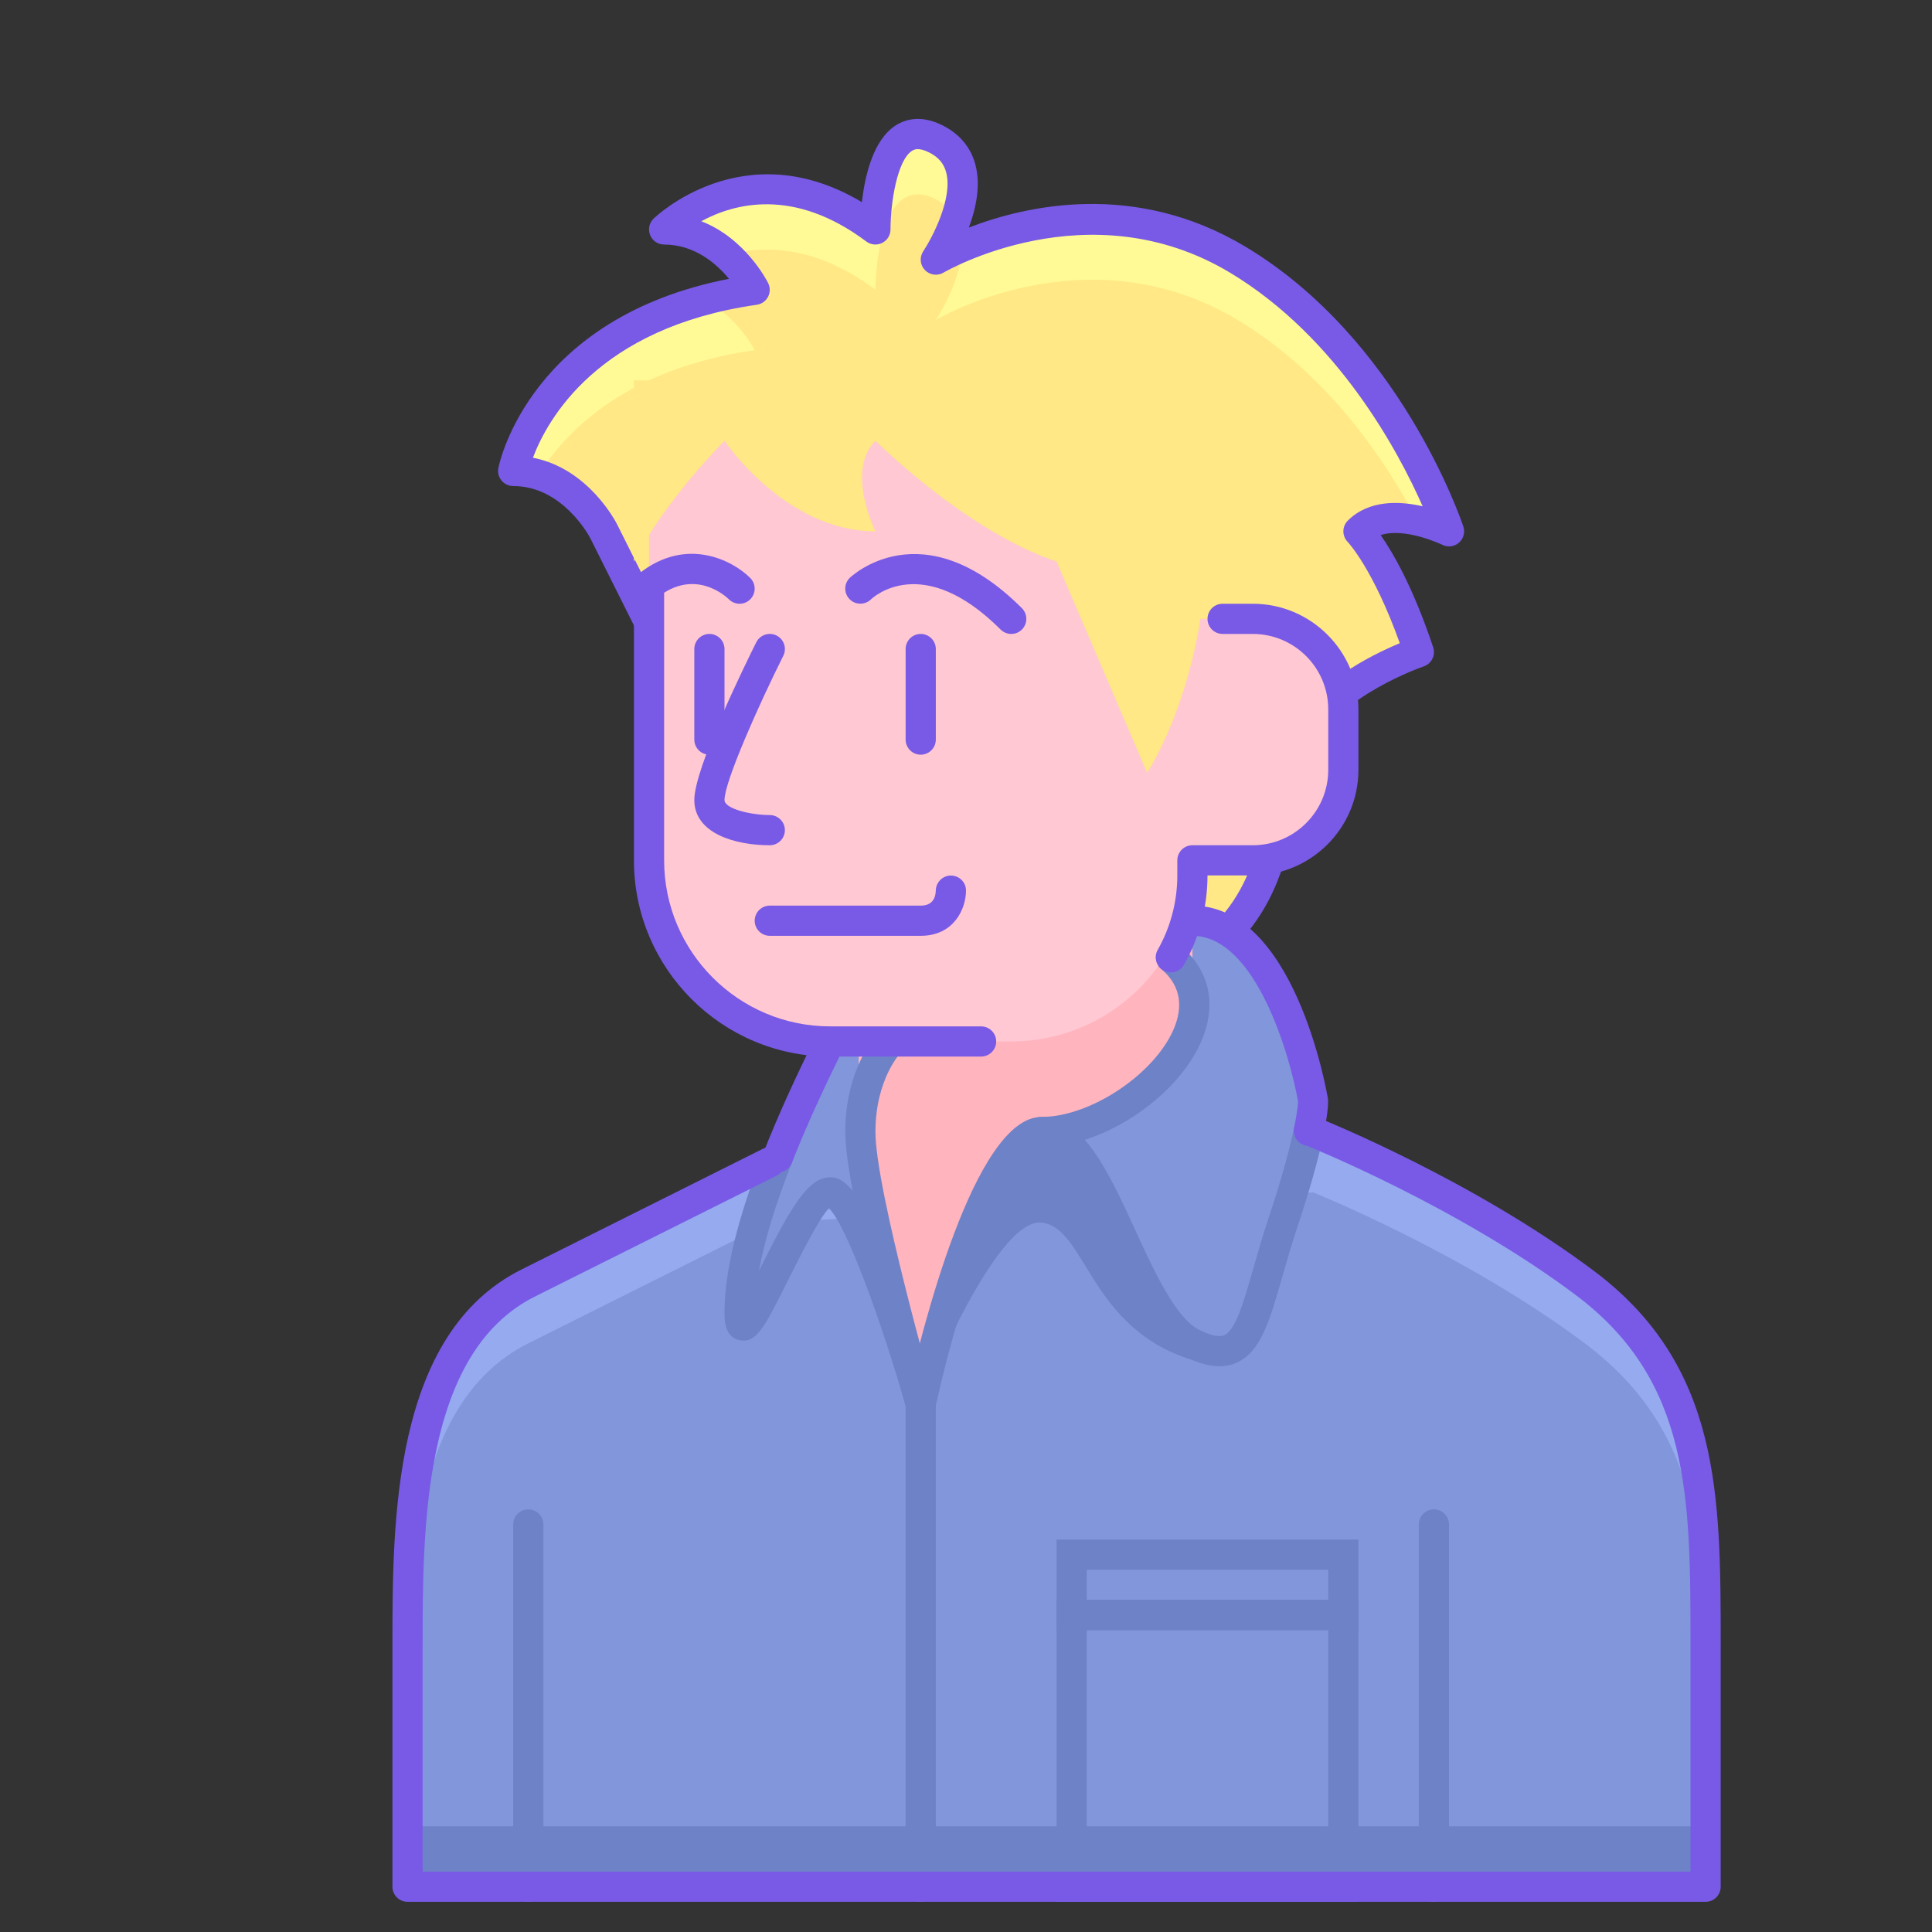 <svg enable-background="new 0 0 64 64" height="512" viewBox="0 0 64 64" width="512" xmlns="http://www.w3.org/2000/svg"><rect x="0" y="0" width="64" height="64" fill="#333333" stroke="none"/><path d="m20 17.601s-1-2-3-2c0 0 1-5 8-6 0 0-1-2-3-2 0 0 3-3 7 0 0 0 0-4 2-3s0 4 0 4 5-3 10 0 7 9 7 9-2-1-3 0c0 0 1 1 2 4 0 0-3 1-4 3s0 6-5 8l-16-11z" fill="#ffe885"/><path d="m31 10.601s5-3 10 0c2.977 1.786 4.883 4.629 5.945 6.643.59.129 1.055.357 1.055.357s-2-6-7-9c-3.734-2.241-7.467-1.135-9.118-.431-.041 1.163-.882 2.431-.882 2.431z" fill="#fffa96"/><path d="m29 9.601s0-4 2-3c.322.161.531.377.671.62.319-.926.425-2.072-.671-2.62-2-1-2 3-2 3-4-3-7 0-7 0 .901 0 1.588.409 2.083.855 1.244-.352 2.959-.323 4.917 1.145z" fill="#fffa96"/><path d="m25 11.601s-.549-1.086-1.638-1.657c-5.509 1.477-6.362 5.657-6.362 5.657.303 0 .576.056.833.134.969-1.531 3.001-3.539 7.167-4.134z" fill="#fffa96"/><path d="m38 33.101c-.1 0-.199-.03-.283-.088l-16-11c-.07-.048-.126-.113-.164-.188l-2-3.999c-.018-.035-.904-1.725-2.553-1.725-.15 0-.292-.067-.387-.183s-.133-.269-.104-.415c.042-.211 1.072-4.986 7.64-6.267-.412-.499-1.137-1.135-2.149-1.135-.202 0-.385-.122-.462-.309-.078-.187-.035-.402.108-.545.031-.031 2.978-2.898 6.906-.55.098-.873.372-2.081 1.14-2.556.308-.19.824-.343 1.532.012.56.28.936.729 1.087 1.299.183.689.02 1.453-.217 2.086 1.892-.73 5.503-1.562 9.164.634 5.1 3.06 7.133 9.019 7.217 9.271.064.191.006.402-.146.535-.153.133-.371.159-.55.07-.014-.008-1.24-.591-2.043-.322.405.578 1.078 1.73 1.74 3.717.087.262-.054.545-.315.633-.028.009-2.817.961-3.711 2.749-.239.478-.354 1.113-.486 1.85-.368 2.038-.872 4.829-4.775 6.391-.063.023-.126.035-.189.035zm-15.61-11.839 15.669 10.772c3.165-1.365 3.564-3.579 3.918-5.538.14-.778.273-1.514.576-2.119.839-1.679 2.885-2.685 3.817-3.07-.883-2.468-1.717-3.346-1.726-3.355-.19-.195-.191-.511.002-.704.698-.697 1.712-.653 2.481-.477-.792-1.793-2.805-5.593-6.385-7.741-4.673-2.804-9.438-.027-9.486 0-.201.12-.457.083-.618-.084-.161-.169-.184-.427-.055-.622.29-.436.99-1.756.76-2.615-.079-.297-.259-.506-.567-.66-.359-.181-.503-.089-.559-.056-.493.305-.717 1.709-.718 2.608 0 .189-.107.362-.277.447-.17.084-.372.065-.523-.047-2.406-1.805-4.388-1.26-5.467-.672 1.455.562 2.177 1.974 2.214 2.048.072.144.07.313-.004.456-.075.142-.213.24-.372.263-5.271.753-6.944 3.81-7.416 5.067 1.842.356 2.75 2.13 2.792 2.214z" fill="#785ae6"/><path d="m25.5 38.5s-4 2-8 4-4 8-4 12 0 8 0 8h43s0-3 0-8 0-9-4-12-9-5-9-5z" fill="#8296dc"/><path d="m52.5 42.5c-4-3-9-5-9-5l-18 1s-4 2-8 4-4 8-4 12v2c0-4 0-10 4-12s8-4 8-4l18-1s5 2 9 5 4 7 4 12c0-.626 0-1.29 0-2 0-5 0-9-4-12z" fill="#96aaf0"/><g fill="#6e82c8"><path d="m40 45.182c-3.927-.857-3.949-4.522-5.5-4.682s-4 6-4 6 1.462-7.794 4-9c.924-.439 2.252 2.623 2.755 3.68s2.745 4.002 2.745 4.002z"/><path d="m30.5 63c-.276 0-.5-.224-.5-.5v-16c0-.276.224-.5.5-.5s.5.224.5.5v16c0 .276-.224.5-.5.5z"/><path d="m45 54h-10v-3h10zm-9-1h8v-1h-8z"/><path d="m45 63h-10v-10h10zm-9-1h8v-8h-8z"/></g><path d="m30.5 46.5s2-9 4-9 3 6 5 7 2-1 3-4 1-4 1-4-1-6-4-6-10 0-12 4-3 7-3 9 2-4 3-4 3 7 3 7z" fill="#8296dc"/><path d="m30.5 46.5s2-9 4-9c1.385 0 3.976-1.855 5-2.97v-4.79l-11.055 4.76v7l1.019 1.755c.582 1.661 1.036 3.245 1.036 3.245z" fill="#ffb4be"/><path d="m30.5 47c-.217 0-.417-.143-.48-.362-.083-.289-2.02-7.091-2.02-9.138 0-2.182 1.1-3.307 1.146-3.354.195-.195.512-.195.707 0 .194.194.195.509.003.704-.035.037-.856.905-.856 2.65 0 1.908 1.961 8.793 1.981 8.862.076.266-.078.543-.344.618-.046.014-.092.02-.137.02z" fill="#6e82c8"/><path d="m34.5 38c-.276 0-.5-.224-.5-.5s.224-.5.5-.5c1.676 0 3.872-1.508 4.433-3.043.271-.744.113-1.37-.47-1.862-.211-.178-.238-.493-.06-.704s.493-.238.705-.06c.912.769 1.184 1.822.765 2.969-.708 1.936-3.269 3.7-5.373 3.7z" fill="#6e82c8"/><path d="m30.5 47c-.036 0-.072-.004-.109-.012-.27-.061-.439-.327-.38-.597.49-2.203 2.261-9.391 4.489-9.391 1.386 0 2.219 1.814 3.101 3.735.63 1.373 1.345 2.929 2.123 3.317.382.191.662.249.832.177.378-.167.647-1.11.959-2.203.146-.51.308-1.077.511-1.685.49-1.472.729-2.437.843-2.986.056-.271.32-.45.591-.388.27.056.444.32.388.591-.173.838-.467 1.881-.874 3.1-.197.593-.355 1.146-.498 1.644-.413 1.443-.71 2.487-1.519 2.843-.46.202-1.011.138-1.682-.197-1.092-.546-1.817-2.124-2.584-3.795-.644-1.405-1.446-3.153-2.191-3.153-.956 0-2.587 4.451-3.512 8.608-.051.234-.259.392-.488.392z" fill="#6e82c8"/><path d="m30.5 47c-.217 0-.417-.143-.48-.362-.81-2.835-1.99-6.074-2.558-6.609-.296.26-1.002 1.671-1.389 2.445-.746 1.493-1.021 2.044-1.587 1.92-.486-.116-.486-.681-.486-.894 0-1.375.425-3.123 1.299-5.344.102-.257.393-.386.648-.281.257.101.383.391.282.648-.54 1.369-.903 2.565-1.088 3.574.012-.024.024-.048.036-.071 1.03-2.057 1.594-3.026 2.323-3.026.341 0 1.377 0 3.481 7.362.076.266-.078.543-.344.618-.046.014-.092.02-.137.02zm-5.49-3.325h.01z" fill="#6e82c8"/><path d="m25.765 38.84c-.061 0-.123-.011-.183-.035-.257-.101-.383-.391-.282-.648.459-1.165 1.049-2.471 1.753-3.88 2.138-4.277 9.362-4.277 12.447-4.277 3.385 0 4.45 6.155 4.493 6.418.007.136 0 .44-.145 1.141-.056.271-.323.448-.591.388-.271-.056-.444-.32-.389-.591.126-.606.132-.859.132-.861-.253-1.466-1.39-5.495-3.5-5.495-2.9 0-9.691 0-11.553 3.724-.691 1.383-1.27 2.661-1.717 3.8-.078.196-.266.316-.465.316z" fill="#785ae6"/><path d="m21.5 14.5v14c0 3.314 2.686 6 6 6h6c3.314 0 6-2.686 6-6h2c1.657 0 3-1.343 3-3v-2c0-1.657-1.343-3-3-3h-2l-3-6z" fill="#ffc8d2"/><path d="m13.5 62.5h43s0-.708 0-2h-43z" fill="#6e82c8"/><path d="m47.5 63c-.276 0-.5-.224-.5-.5v-12c0-.276.224-.5.5-.5s.5.224.5.5v12c0 .276-.224.5-.5.5z" fill="#6e82c8"/><path d="m17.5 63c-.276 0-.5-.224-.5-.5v-12c0-.276.224-.5.5-.5s.5.224.5.5v12c0 .276-.224.5-.5.5z" fill="#6e82c8"/><g fill="#785ae6"><path d="m23.5 25c-.276 0-.5-.224-.5-.5v-3c0-.276.224-.5.5-.5s.5.224.5.5v3c0 .276-.224.5-.5.5z"/><path d="m33.5 21c-.128 0-.256-.049-.354-.146-2.588-2.587-4.228-1.063-4.296-.997-.198.19-.514.188-.706-.008-.192-.195-.192-.508.001-.702.023-.023 2.391-2.315 5.707 1 .195.195.195.512 0 .707-.096.097-.224.146-.352.146z"/><path d="m24.5 20c-.127 0-.254-.048-.352-.145-.111-.108-1.123-1.033-2.343-.083-.218.172-.532.13-.702-.086-.17-.218-.131-.531.086-.701 1.554-1.217 3.076-.426 3.664.161.195.195.195.512 0 .707-.097.098-.225.147-.353.147z"/><path d="m32.5 35h-5c-3.584 0-6.5-2.916-6.5-6.5v-8.826c0-.276.224-.5.5-.5s.5.224.5.5v8.826c0 3.032 2.467 5.5 5.5 5.5h5c.276 0 .5.224.5.5s-.224.5-.5.5z"/><path d="m30.5 31h-5c-.276 0-.5-.224-.5-.5s.224-.5.5-.5h5c.403 0 .494-.275.5-.506.007-.271.229-.491.5-.491.002 0 .004 0 .006.001.274.003.494.223.494.496 0 .603-.399 1.5-1.5 1.5z"/><path d="m25.5 28c-1.153 0-2.5-.393-2.5-1.5 0-1.064 1.71-4.538 2.053-5.224.124-.246.423-.348.671-.224.247.124.347.424.224.671-.809 1.618-1.948 4.169-1.948 4.777 0 .301.903.5 1.5.5.276 0 .5.224.5.5s-.224.5-.5.5z"/><path d="m30.5 25c-.276 0-.5-.224-.5-.5v-3c0-.276.224-.5.5-.5s.5.224.5.5v3c0 .276-.224.5-.5.5z"/><path d="m56.5 63h-43c-.276 0-.5-.224-.5-.5v-8c0-4.105 0-10.309 4.276-12.447l8-4c.247-.125.546-.023.671.224.124.247.023.547-.224.671l-8 4c-3.723 1.861-3.723 7.693-3.723 11.552v7.5h42v-7.5c0-4.889 0-8.75-3.8-11.6-3.898-2.924-8.836-4.916-8.886-4.937-.256-.103-.381-.394-.279-.649.103-.257.396-.382.65-.278.207.082 5.107 2.059 9.114 5.063 4.201 3.151 4.201 7.437 4.201 12.401v8c0 .276-.224.5-.5.5z"/><path d="m38.785 32.213c-.084 0-.169-.021-.247-.065-.24-.137-.324-.441-.188-.682.425-.747.65-1.6.65-2.466v-.5c0-.276.224-.5.5-.5h2c1.378 0 2.5-1.121 2.5-2.5v-2c0-1.379-1.122-2.5-2.5-2.5h-1c-.276 0-.5-.224-.5-.5s.224-.5.5-.5h1c1.93 0 3.5 1.57 3.5 3.5v2c0 1.93-1.57 3.5-3.5 3.5h-1.5c0 1.039-.27 2.063-.78 2.96-.093.162-.262.253-.435.253z"/></g><path d="m21 18.601v-6h19v5c0 5-2 8-2 8l-3-7c-3-1-6-4-6-4-1 1 0 3 0 3-3 0-5-3-5-3s-2 2-3 4z" fill="#ffe885"/></svg>